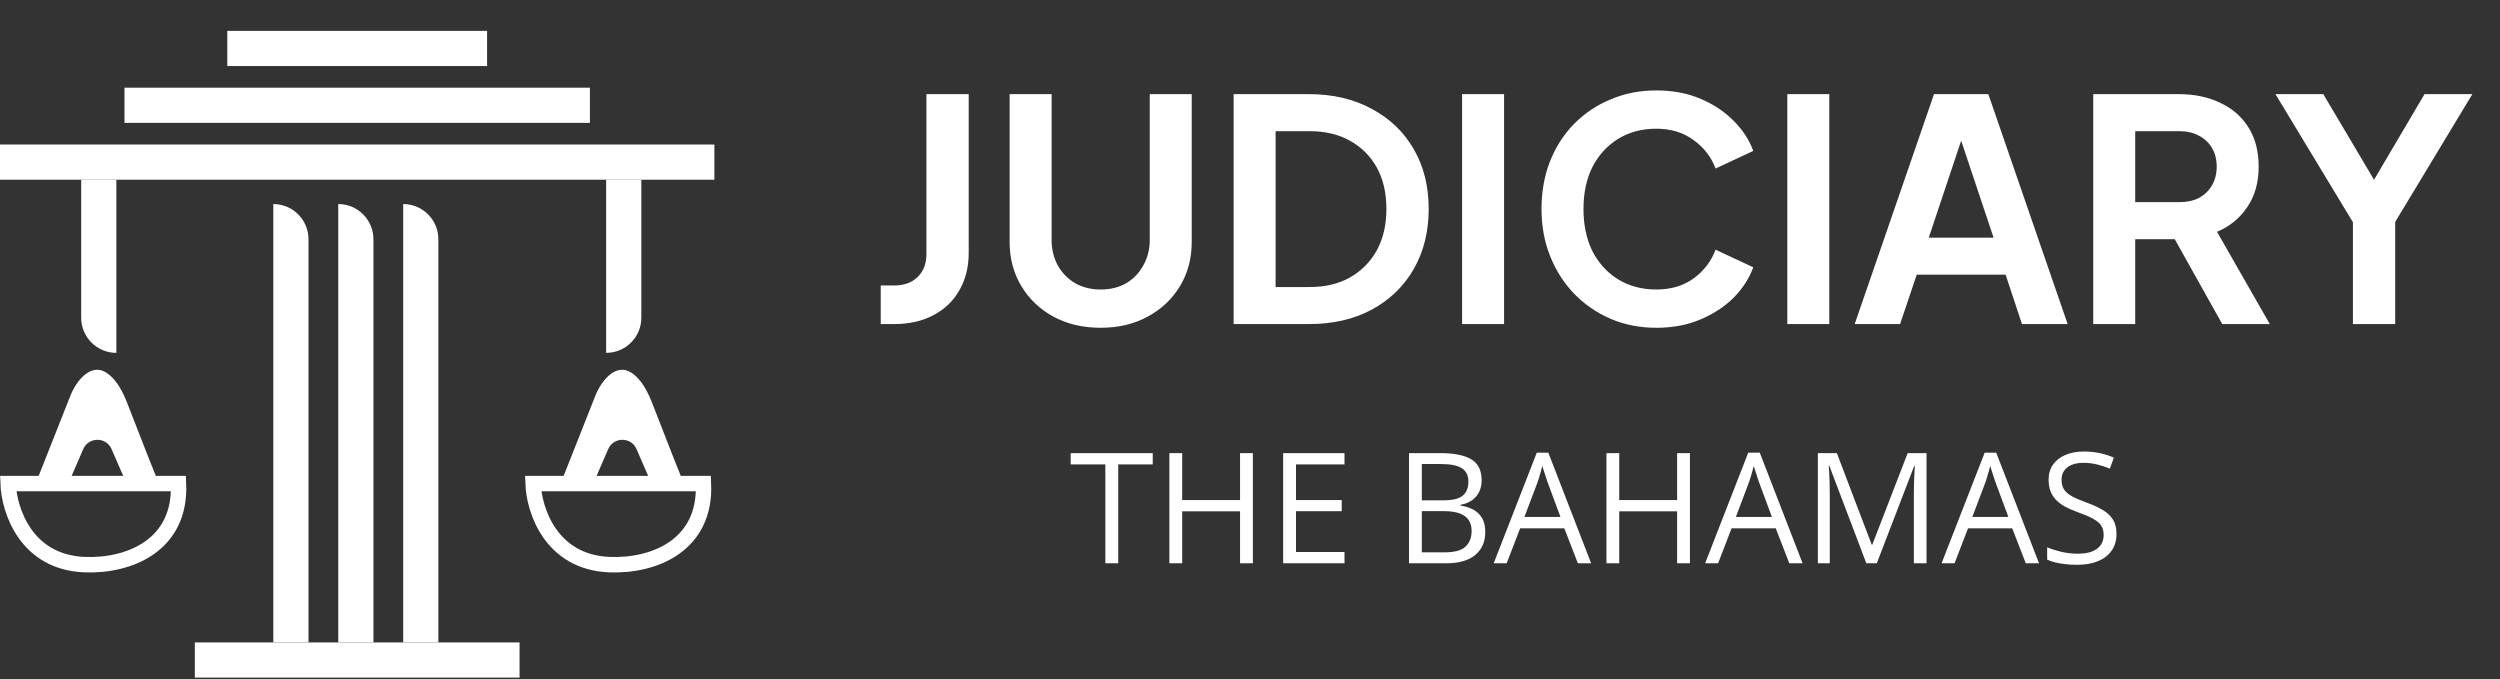 <svg width="162" height="44" viewBox="0 0 162 44" fill="none" xmlns="http://www.w3.org/2000/svg">
<rect x="0" y="0" width="162" height="44" fill="#333333" stroke="none"/>
<path d="M0.526 31.335H11.566C11.743 35.324 8.387 36.707 5.472 36.588C1.656 36.433 0.585 33.021 0.526 31.335Z" stroke="white" stroke-linecap="round"/>
<path d="M4.553 25.661L2.191 31.634H4.296L5.395 29.101C5.743 28.299 6.881 28.299 7.229 29.101L8.329 31.634H10.433C10.363 31.564 8.942 27.922 8.241 26.11C7.797 24.964 7.296 24.366 6.796 24.093C5.851 23.576 4.949 24.659 4.553 25.661Z" fill="white"/>
<path d="M34.544 31.335H45.584C45.76 35.324 42.404 36.707 39.489 36.588C35.674 36.433 34.602 33.021 34.544 31.335Z" stroke="white" stroke-linecap="round"/>
<path d="M38.571 25.661L36.209 31.634H38.313L39.412 29.101C39.761 28.299 40.899 28.299 41.247 29.101L42.346 31.634H44.45C44.38 31.564 42.96 27.922 42.258 26.11C41.815 24.964 41.314 24.366 40.814 24.093C39.869 23.576 38.967 24.659 38.571 25.661Z" fill="white"/>
<rect y="9.365" width="46.292" height="2.28" fill="white"/>
<path d="M17.71 13.222C18.969 13.222 19.99 14.243 19.99 15.502L19.99 41.629L17.71 41.629L17.71 13.222Z" fill="white"/>
<path d="M21.919 13.222C23.178 13.222 24.198 14.243 24.198 15.502L24.198 41.629L21.919 41.629L21.919 13.222Z" fill="white"/>
<path d="M26.127 13.222C27.386 13.222 28.406 14.243 28.406 15.502L28.406 41.629L26.127 41.629L26.127 13.222Z" fill="white"/>
<rect x="8.066" y="5.682" width="30.16" height="2.28" fill="white"/>
<rect x="12.625" y="41.629" width="21.042" height="2.28" fill="white"/>
<rect x="14.729" y="2" width="16.834" height="2.28" fill="white"/>
<path d="M7.54 11.644L7.54 22.866C6.281 22.866 5.261 21.846 5.261 20.587L5.261 11.644L7.54 11.644Z" fill="white"/>
<path d="M41.558 11.644L41.558 20.587C41.558 21.846 40.537 22.866 39.278 22.866L39.278 11.644L41.558 11.644Z" fill="white"/>
<path d="M57.072 21V18.5H57.932C58.572 18.5 59.079 18.32 59.452 17.96C59.839 17.587 60.032 17.093 60.032 16.48V6.1H62.772V16.38C62.772 17.3 62.572 18.107 62.172 18.8C61.785 19.493 61.225 20.033 60.492 20.42C59.772 20.807 58.919 21 57.932 21H57.072ZM71.324 21.24C70.177 21.24 69.157 21 68.264 20.52C67.384 20.04 66.69 19.38 66.184 18.54C65.677 17.7 65.424 16.747 65.424 15.68V6.1H68.144V15.54C68.144 16.153 68.277 16.707 68.544 17.2C68.824 17.693 69.204 18.08 69.684 18.36C70.164 18.627 70.71 18.76 71.324 18.76C71.95 18.76 72.497 18.627 72.964 18.36C73.444 18.08 73.817 17.693 74.084 17.2C74.364 16.707 74.504 16.153 74.504 15.54V6.1H77.224V15.68C77.224 16.747 76.97 17.7 76.464 18.54C75.957 19.38 75.257 20.04 74.364 20.52C73.484 21 72.47 21.24 71.324 21.24ZM79.939 21V6.1H84.799C86.372 6.1 87.739 6.42 88.899 7.06C90.072 7.687 90.979 8.56 91.619 9.68C92.259 10.787 92.579 12.073 92.579 13.54C92.579 14.993 92.259 16.287 91.619 17.42C90.979 18.54 90.072 19.42 88.899 20.06C87.739 20.687 86.372 21 84.799 21H79.939ZM82.659 18.6H84.859C85.872 18.6 86.746 18.393 87.479 17.98C88.226 17.553 88.806 16.967 89.219 16.22C89.632 15.46 89.839 14.567 89.839 13.54C89.839 12.5 89.632 11.607 89.219 10.86C88.806 10.113 88.226 9.533 87.479 9.12C86.746 8.707 85.872 8.5 84.859 8.5H82.659V18.6ZM94.744 21V6.1H97.464V21H94.744ZM107.33 21.24C106.263 21.24 105.276 21.047 104.37 20.66C103.476 20.273 102.69 19.733 102.01 19.04C101.343 18.347 100.823 17.533 100.45 16.6C100.076 15.667 99.89 14.647 99.89 13.54C99.89 12.433 100.07 11.413 100.43 10.48C100.803 9.533 101.323 8.72 101.99 8.04C102.67 7.347 103.463 6.813 104.37 6.44C105.276 6.053 106.263 5.86 107.33 5.86C108.396 5.86 109.35 6.04 110.19 6.4C111.043 6.76 111.763 7.24 112.35 7.84C112.936 8.427 113.356 9.073 113.61 9.78L111.17 10.92C110.89 10.173 110.416 9.56 109.75 9.08C109.083 8.587 108.276 8.34 107.33 8.34C106.396 8.34 105.57 8.56 104.85 9C104.143 9.44 103.59 10.047 103.19 10.82C102.803 11.593 102.61 12.5 102.61 13.54C102.61 14.58 102.803 15.493 103.19 16.28C103.59 17.053 104.143 17.66 104.85 18.1C105.57 18.54 106.396 18.76 107.33 18.76C108.276 18.76 109.083 18.52 109.75 18.04C110.416 17.547 110.89 16.927 111.17 16.18L113.61 17.32C113.356 18.027 112.936 18.68 112.35 19.28C111.763 19.867 111.043 20.34 110.19 20.7C109.35 21.06 108.396 21.24 107.33 21.24ZM115.818 21V6.1H118.538V21H115.818ZM120.184 21L125.324 6.1H128.844L133.984 21H131.024L129.964 17.8H124.204L123.124 21H120.184ZM124.984 15.4H129.184L126.704 7.98H127.464L124.984 15.4ZM135.642 21V6.1H141.182C142.195 6.1 143.089 6.287 143.862 6.66C144.649 7.02 145.262 7.553 145.702 8.26C146.142 8.953 146.362 9.8 146.362 10.8C146.362 11.827 146.115 12.7 145.622 13.42C145.142 14.14 144.489 14.673 143.662 15.02L147.082 21H144.002L140.342 14.46L142.102 15.5H138.362V21H135.642ZM138.362 13.1H141.222C141.715 13.1 142.142 13.007 142.502 12.82C142.862 12.62 143.142 12.347 143.342 12C143.542 11.653 143.642 11.253 143.642 10.8C143.642 10.333 143.542 9.933 143.342 9.6C143.142 9.253 142.862 8.987 142.502 8.8C142.142 8.6 141.715 8.5 141.222 8.5H138.362V13.1ZM152.469 21V14.4L147.449 6.1H150.549L154.389 12.58H153.289L157.109 6.1H160.209L155.209 14.38V21H152.469Z" fill="white"/>
<path d="M72.461 36.5H71.626V30.094H69.38V29.361H74.697V30.094H72.461V36.5ZM81.186 36.5H80.356V33.136H76.606V36.5H75.776V29.361H76.606V32.403H80.356V29.361H81.186V36.5ZM87.124 36.5H83.149V29.361H87.124V30.094H83.98V32.403H86.943V33.126H83.98V35.768H87.124V36.5ZM91.304 29.361H93.325C94.217 29.361 94.888 29.495 95.337 29.762C95.786 30.029 96.011 30.483 96.011 31.124C96.011 31.401 95.957 31.65 95.85 31.871C95.745 32.089 95.592 32.27 95.391 32.413C95.189 32.556 94.94 32.656 94.644 32.711V32.76C94.956 32.809 95.233 32.898 95.474 33.028C95.715 33.158 95.903 33.341 96.04 33.575C96.177 33.81 96.245 34.107 96.245 34.469C96.245 34.908 96.143 35.279 95.938 35.582C95.736 35.885 95.449 36.114 95.078 36.27C94.707 36.423 94.268 36.5 93.76 36.5H91.304V29.361ZM92.134 32.423H93.501C94.123 32.423 94.552 32.32 94.79 32.115C95.031 31.91 95.151 31.611 95.151 31.217C95.151 30.81 95.008 30.517 94.722 30.338C94.439 30.159 93.986 30.069 93.364 30.069H92.134V32.423ZM92.134 33.121V35.792H93.618C94.253 35.792 94.702 35.668 94.966 35.421C95.23 35.17 95.361 34.833 95.361 34.41C95.361 34.14 95.301 33.909 95.181 33.717C95.064 33.525 94.871 33.378 94.605 33.277C94.341 33.173 93.988 33.121 93.545 33.121H92.134ZM102.246 36.5L101.367 34.234H98.506L97.632 36.5H96.792L99.585 29.332H100.332L103.105 36.5H102.246ZM101.118 33.497L100.283 31.246C100.264 31.188 100.231 31.091 100.186 30.958C100.143 30.825 100.099 30.686 100.054 30.543C100.008 30.4 99.971 30.284 99.941 30.196C99.909 30.33 99.873 30.463 99.834 30.597C99.798 30.727 99.762 30.849 99.727 30.963C99.691 31.074 99.66 31.168 99.634 31.246L98.784 33.497H101.118ZM109.507 36.5H108.677V33.136H104.927V36.5H104.097V29.361H104.927V32.403H108.677V29.361H109.507V36.5ZM115.947 36.5L115.068 34.234H112.207L111.333 36.5H110.493L113.286 29.332H114.033L116.807 36.5H115.947ZM114.819 33.497L113.984 31.246C113.965 31.188 113.932 31.091 113.887 30.958C113.844 30.825 113.8 30.686 113.755 30.543C113.709 30.4 113.672 30.284 113.643 30.196C113.61 30.33 113.574 30.463 113.535 30.597C113.499 30.727 113.464 30.849 113.428 30.963C113.392 31.074 113.361 31.168 113.335 31.246L112.485 33.497H114.819ZM120.938 36.5L118.54 30.182H118.501C118.514 30.315 118.525 30.478 118.535 30.67C118.545 30.862 118.553 31.072 118.56 31.3C118.566 31.524 118.569 31.754 118.569 31.988V36.5H117.798V29.361H119.028L121.289 35.299H121.323L123.618 29.361H124.839V36.5H124.019V31.93C124.019 31.718 124.022 31.506 124.028 31.295C124.035 31.08 124.043 30.878 124.053 30.689C124.062 30.497 124.072 30.331 124.082 30.191H124.043L121.616 36.5H120.938ZM131.27 36.5L130.391 34.234H127.529L126.655 36.5H125.815L128.608 29.332H129.355L132.129 36.5H131.27ZM130.142 33.497L129.307 31.246C129.287 31.188 129.255 31.091 129.209 30.958C129.167 30.825 129.123 30.686 129.077 30.543C129.032 30.4 128.994 30.284 128.965 30.196C128.932 30.33 128.896 30.463 128.857 30.597C128.822 30.727 128.786 30.849 128.75 30.963C128.714 31.074 128.683 31.168 128.657 31.246L127.808 33.497H130.142ZM137.148 34.601C137.148 35.024 137.043 35.385 136.831 35.685C136.623 35.981 136.33 36.207 135.952 36.363C135.575 36.52 135.13 36.598 134.619 36.598C134.349 36.598 134.093 36.585 133.853 36.559C133.612 36.533 133.39 36.495 133.188 36.446C132.987 36.398 132.809 36.337 132.656 36.266V35.47C132.9 35.571 133.198 35.665 133.55 35.753C133.901 35.838 134.269 35.88 134.653 35.88C135.011 35.88 135.314 35.833 135.562 35.738C135.809 35.641 135.996 35.502 136.123 35.323C136.253 35.141 136.318 34.923 136.318 34.669C136.318 34.425 136.265 34.221 136.157 34.059C136.05 33.893 135.871 33.743 135.62 33.609C135.373 33.473 135.034 33.328 134.604 33.175C134.302 33.067 134.035 32.95 133.804 32.823C133.573 32.693 133.379 32.547 133.223 32.384C133.066 32.221 132.948 32.032 132.866 31.817C132.788 31.602 132.749 31.357 132.749 31.08C132.749 30.699 132.845 30.374 133.037 30.104C133.232 29.83 133.501 29.622 133.843 29.479C134.188 29.332 134.583 29.259 135.029 29.259C135.41 29.259 135.762 29.295 136.084 29.366C136.41 29.438 136.707 29.534 136.978 29.654L136.719 30.367C136.462 30.26 136.188 30.17 135.898 30.099C135.612 30.027 135.316 29.991 135.01 29.991C134.704 29.991 134.445 30.037 134.233 30.128C134.025 30.216 133.866 30.341 133.755 30.504C133.644 30.667 133.589 30.86 133.589 31.085C133.589 31.336 133.641 31.544 133.745 31.71C133.853 31.876 134.022 32.024 134.253 32.154C134.487 32.281 134.797 32.415 135.181 32.555C135.601 32.708 135.957 32.87 136.25 33.043C136.543 33.212 136.766 33.421 136.919 33.668C137.072 33.912 137.148 34.223 137.148 34.601Z" fill="white"/>
</svg>
